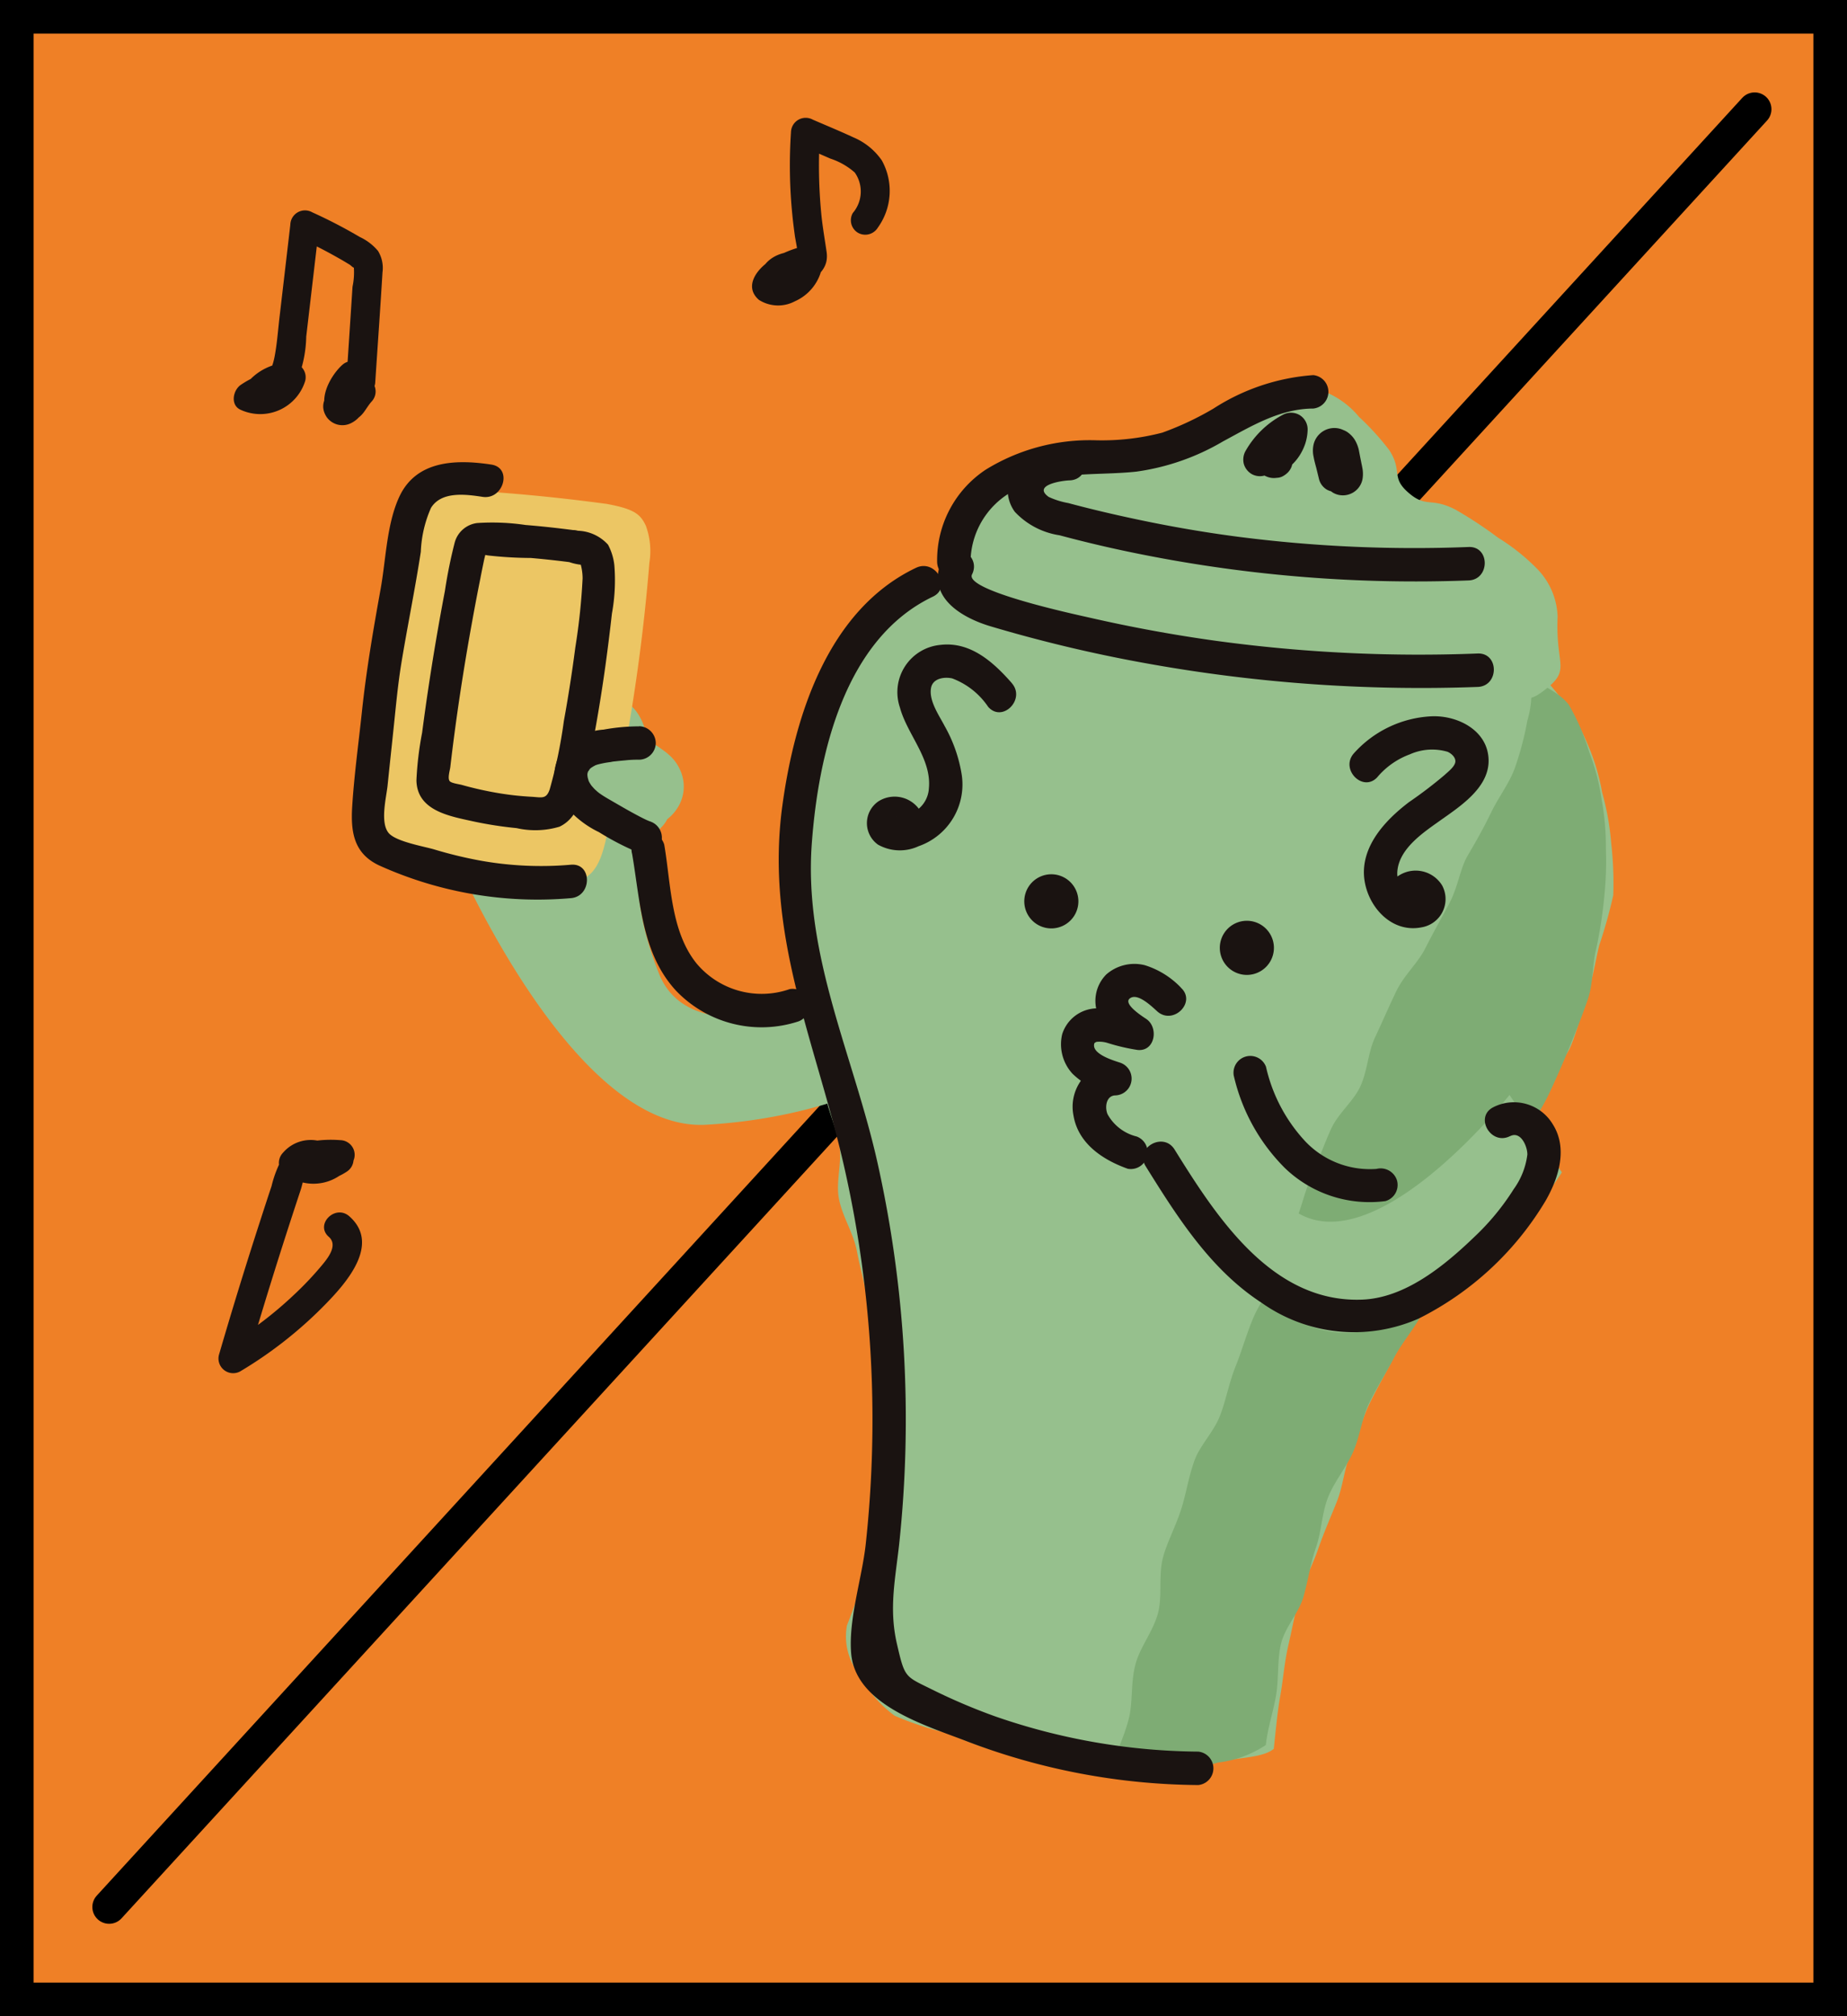 <svg xmlns="http://www.w3.org/2000/svg" width="110" height="120" viewBox="0 0 110 120">
  <g id="그룹_1807" data-name="그룹 1807" transform="translate(-262 -1178)">
    <g id="사각형_2206" data-name="사각형 2206" transform="translate(262 1178)" fill="#ef8026" stroke="#000" stroke-width="2">
      <rect width="110" height="120" stroke="none"/>
      <rect x="1" y="1" width="108" height="118" fill="none"/>
    </g>
    <line id="선_191" data-name="선 191" x1="98" y2="107" transform="translate(268.5 1184.5)" fill="none" stroke="#000" stroke-linecap="round" stroke-width="2"/>
    <g id="그룹_1605" data-name="그룹 1605" transform="translate(9182.634 -21.743)">
      <path id="패스_5492" data-name="패스 5492" d="M30.879,71.326s-12.4,6.268-14.805.272-.7-9.41-.7-9.41,2.106-.465,1.21-2.207a6.884,6.884,0,0,0-1.117-1.862s-.306-3.495-2.75-2.766-.415,3.623-.415,3.623S10.64,56,8.549,57.657c-2,1.579.911,3.716.911,3.716s-2.447-.116-2.727,1.889-3.2.539-3.2.539S10.7,81.038,18.871,80.573,31.763,76.81,31.763,76.81Z" transform="translate(-8897.452 1186.112)" fill="#96c08d" fill-rule="evenodd"/>
      <path id="패스_5493" data-name="패스 5493" d="M36.4,52.352a11.18,11.18,0,0,1,2.052.283,29.345,29.345,0,0,0,3.359,1.078,24.391,24.391,0,0,1,3.347,1.4c1.4.624,2.281,1.385,2.126,2.444a2.954,2.954,0,0,0-.939,1.9,22.536,22.536,0,0,1,2.847,1.156,19.722,19.722,0,0,1,2.9,1.187,13.064,13.064,0,0,1,2.172,2.257,11.831,11.831,0,0,1,1.548,2.669,12.735,12.735,0,0,1,.884,2.913,15.693,15.693,0,0,1,.539,3.018,20.962,20.962,0,0,1,.124,3.1,29.943,29.943,0,0,1-.838,2.99c-.233.974-.392,2.009-.721,3-.314.954-.562,1.974-.95,2.94-.376.939-1.311,1.66-1.745,2.6-.431.923-.605,1.986-1.078,2.9-.516.877-.927,1.815-1.439,2.692s-1.3,1.594-1.815,2.471-.621,1.986-1.121,2.87-1.292,1.606-1.776,2.5-1.144,1.695-1.61,2.595-.981,1.792-1.423,2.7-.675,1.932-1.086,2.859-.477,2-.849,2.944-.784,1.862-1.113,2.82-.822,1.862-1.105,2.839-.462,1.967-.69,2.959-.3,1.994-.477,3-.271,2.11-.384,3.126c-.644.535-2.079.52-3.4.776a20.687,20.687,0,0,1-3.219.465,31.177,31.177,0,0,1-3.3.337c-1.074-.066-2.149-.528-3.243-.69s-2.16-.434-3.212-.694a26.061,26.061,0,0,1-3.072-1.129,18.935,18.935,0,0,1-3.126-1.032,7.186,7.186,0,0,1-2.1-2.444,3.619,3.619,0,0,1-.745-2.94,26.76,26.76,0,0,0,1.02-3.064,27.263,27.263,0,0,0,.287-3.219c.144-1.071.706-2.106.741-3.177s-.431-2.145-.489-3.219.213-2.168.089-3.243c-.124-1.059-.213-2.141-.384-3.208s-.477-2.1-.679-3.161c-.2-1.047-.846-2.017-1.059-3.068s.213-2.23.008-3.285-.687-2.052-.865-3.111-.175-2.137-.318-3.2-.7-2.083-.783-3.153-.1-2.153-.112-3.227c-.027-1.09-.24-2.149-.24-3.173,0-1.094.578-2.141.624-3.157.05-1.1-.229-2.18-.109-3.177a26.315,26.315,0,0,1,.6-3.118,15.539,15.539,0,0,1,1.416-2.816c.454-.993.485-2.207,1.16-2.983a9.864,9.864,0,0,1,2.692-1.7,11.177,11.177,0,0,1,2.839-1.346,17.77,17.77,0,0,1,3.126-.392,24.3,24.3,0,0,1,3.13-.229c.136-.237.551-.1.679-.469a5.063,5.063,0,0,1-.776-2.653,12.39,12.39,0,0,1,3.161-.2c.919-.047,1.947-.295,2.975-.287s2.063.458,2.983.473a13.938,13.938,0,0,0,2.963-.3" transform="translate(-8881.913 1177.268)" fill="#96c08d" fill-rule="evenodd"/>
      <path id="패스_5494" data-name="패스 5494" d="M22.945,118.523c.112-1.02.438-1.947.609-2.944s.062-2.071.291-3.06,1.055-1.827,1.338-2.8.415-1.99.749-2.948.345-2.04.721-2.987,1.074-1.757,1.486-2.684.516-2,.958-2.917,1-1.776,1.47-2.676,1.16-1.683,1.645-2.575,1.032-1.745,1.532-2.634.915-1.807,1.427-2.692,1.183-1.656,1.7-2.533.946-1.807,1.462-2.688c.465-.9,1.063-1.73,1.489-2.638s.838-1.85,1.214-2.769c.388-.946.768-1.9,1.086-2.828.33-.97.256-2.052.5-3.006a27.036,27.036,0,0,0,.465-2.959,20.3,20.3,0,0,0,.112-2.975,15.588,15.588,0,0,0-.252-2.94,13.043,13.043,0,0,0-.749-2.866,12.889,12.889,0,0,0-1.214-2.8c-.59-.752-1.5-1.039-2.312-1.707a5.693,5.693,0,0,1-.151,2.661,18.106,18.106,0,0,1-.76,2.862c-.334.9-.966,1.707-1.4,2.61s-.919,1.757-1.408,2.587c-.431.733-.555,1.835-1.1,2.859-.434.815-.931,1.683-1.416,2.645-.431.857-1.253,1.579-1.714,2.529-.427.873-.822,1.807-1.268,2.75-.423.892-.45,1.994-.884,2.936-.419.9-1.319,1.594-1.742,2.529-.415.911-.745,1.873-1.16,2.8s-.617,1.959-1.02,2.886c-.411.943-.6,1.978-1,2.909s-1.086,1.753-1.466,2.684c-.4.95-.671,1.939-1.043,2.859-.388.974-.566,1.994-.919,2.913-.38.985-1.195,1.769-1.524,2.676-.365,1.012-.508,2.036-.8,2.928-.349,1.063-.846,1.978-1.071,2.828-.291,1.082-.031,2.288-.3,3.324-.291,1.094-1.074,2.025-1.342,3.045-.3,1.113-.144,2.281-.407,3.274-.3,1.148-.815,2.126-1.067,3.068a30.969,30.969,0,0,0,3.223.144,18.79,18.79,0,0,0,3.165-.632,6.552,6.552,0,0,0,2.855-1.047" transform="translate(-8868.192 1185.075)" fill="#7eac74"/>
      <path id="패스_5495" data-name="패스 5495" d="M11.42,61.431c-.683-1.757.167-1.831,1.032-3.572A4.932,4.932,0,0,1,15,55.291a16.368,16.368,0,0,1,2.831-.69c.927-.178,1.877-.6,2.851-.718,1.032-.128,2.071.089,2.952.016,1.691-.136,1.54.186,2.9-.345,1.249-.485.869-.861,2.118-1.648a13.12,13.12,0,0,1,2.51-1,3.922,3.922,0,0,1,2.544-.295,5.175,5.175,0,0,1,2.075,1.513,15.451,15.451,0,0,1,1.8,1.978c.8,1.237.1,1.6,1.09,2.486,1.121,1.008,1.365.272,2.882,1.071a25.251,25.251,0,0,1,2.517,1.66,12.27,12.27,0,0,1,2.362,1.893,4.278,4.278,0,0,1,1.175,2.8c-.14,3.029.9,3.142-.923,4.48-1.2.888-1.175-.058-3.06-.19-.846-.062-1.827-.38-2.956-.489-.915-.085-1.912-.186-2.983-.31-.939-.109-1.932-.221-2.971-.365-.954-.132-1.97-.093-2.99-.26-.962-.155-1.912-.524-2.917-.71-.962-.178-1.974-.186-2.963-.4-.966-.206-1.924-.516-2.909-.752-.966-.237-1.955-.419-2.928-.69s-1.947-.5-2.905-.8-1.866-.752-2.812-1.09-1.935-.621-2.859-1" transform="translate(-8875.476 1172.432)" fill="#96c08d" fill-rule="evenodd"/>
      <path id="패스_5496" data-name="패스 5496" d="M15.6,59.487a1.611,1.611,0,1,1-1.672-1.548A1.612,1.612,0,0,1,15.6,59.487" transform="translate(-8872.011 1193.84)" fill="#1a1311"/>
      <path id="패스_5497" data-name="패스 5497" d="M18.6,60.2a1.611,1.611,0,1,1-1.672-1.548A1.612,1.612,0,0,1,18.6,60.2" transform="translate(-8863.366 1195.895)" fill="#1a1311"/>
      <path id="패스_5498" data-name="패스 5498" d="M16.782,53.314C11.55,55.808,9.56,62.1,8.827,67.436c-1.051,7.637,1.893,13.886,3.6,21.193A67.926,67.926,0,0,1,14.188,103.7a68.458,68.458,0,0,1-.4,7.719c-.217,2.013-1.036,4.461-.869,6.5.256,3.1,4.48,4.3,6.916,5.248a39.354,39.354,0,0,0,13.758,2.595,1,1,0,0,0,0-1.99,37.735,37.735,0,0,1-12.055-2.083,35.17,35.17,0,0,1-3.8-1.614c-1.617-.8-1.621-.667-2.094-2.723-.485-2.1-.093-3.855.136-5.938A70.013,70.013,0,0,0,14.49,88.73c-1.427-6.384-4.395-12.3-3.917-18.971.384-5.31,1.951-12.222,7.211-14.727,1.16-.551.147-2.265-1-1.718" transform="translate(-8882.862 1180.224)" fill="#1a1311"/>
      <path id="패스_5499" data-name="패스 5499" d="M17.59,54.14a4.062,4.062,0,0,1,.365-.547c-.054.062-.1.132-.155.2a4.649,4.649,0,0,1,.8-.807c-.066.054-.136.1-.2.151a4.964,4.964,0,0,1,.683-.434c-.5-.287-1-.57-1.5-.861a1.634,1.634,0,0,1-.016.2l.035-.268a2.073,2.073,0,0,1-.132.5c.031-.078.066-.159.1-.233a1.972,1.972,0,0,1-.26.446c.05-.07.1-.132.155-.2a2.314,2.314,0,0,1-.365.365c.066-.05.132-.1.2-.151a2.2,2.2,0,0,1-.4.237.994.994,0,0,0-.493.857,1.149,1.149,0,0,0,.714,1.059,1.107,1.107,0,0,0,.613.081.815.815,0,0,0,.407-.12,1.279,1.279,0,0,0,.248-.19.991.991,0,0,0-.7-1.695,1.084,1.084,0,0,0-.706.287l-.016.012c.07-.05.136-.1.2-.151l-.031.019c.078-.039.155-.066.237-.1l-.039.008.268-.031h-.039l.264.031-.058-.012a2.114,2.114,0,0,1,.24.1l-.035-.023.2.155-.043-.043c.05.074.1.14.155.2l-.016-.027.1.233-.008-.039.035.264V53.6c-.163.283-.326.574-.493.861a2.921,2.921,0,0,0,1.2-1.067,3.176,3.176,0,0,0,.341-.725,2.939,2.939,0,0,0,.132-.822,1,1,0,0,0-.493-.857,1.019,1.019,0,0,0-1,0,5.523,5.523,0,0,0-2.207,2.149,1.051,1.051,0,0,0-.1.772,1.032,1.032,0,0,0,.458.593,1,1,0,0,0,1.361-.361" transform="translate(-8862.333 1173.448)" fill="#1a1311"/>
      <path id="패스_5500" data-name="패스 5500" d="M19.1,53.624c-.058-.24-.12-.481-.178-.721a6.718,6.718,0,0,1-.155-.671l.035.264a.757.757,0,0,1,0-.163l-.035.268.019-.078c-.031.081-.066.159-.1.24l.039-.07c-.054.066-.1.136-.155.2l.05-.05c-.066.05-.136.1-.2.155l.062-.035-.24.1.066-.019-.264.035h.1l-.268-.035a.608.608,0,0,1,.12.031c-.081-.031-.159-.066-.24-.1a.365.365,0,0,1,.085.047c-.066-.05-.132-.1-.2-.155a.529.529,0,0,1,.093.093c-.054-.066-.1-.136-.155-.2a.938.938,0,0,1,.081.151l-.1-.24a3.49,3.49,0,0,1,.151.624c.043.233.1.465.136.7l-.035-.264a.936.936,0,0,1,0,.147l.035-.264-.016.081.1-.237a.216.216,0,0,1-.035.066l.155-.2-.027.027c.066-.054.132-.1.2-.155l-.035.019c.081-.035.159-.07.24-.1l-.058.016.268-.035-.058,0,.264.035-.05-.016c.078.035.159.07.237.1l-.027-.016c.066.05.136.1.2.155l-.012-.012c.05.066.1.132.155.2l-.019-.031.1.237,0-.016a1.032,1.032,0,0,0-.458-.593,1,1,0,0,0-.768-.1,1,1,0,0,0-.694,1.222,1.189,1.189,0,0,0,.512.667,1.174,1.174,0,0,0,.884.116,1.187,1.187,0,0,0,.865-.908,1.862,1.862,0,0,0-.012-.718c-.019-.112-.047-.221-.066-.334-.043-.2-.081-.407-.12-.609a2.045,2.045,0,0,0-.26-.7,1.593,1.593,0,0,0-.465-.473,1.208,1.208,0,0,0-.2-.1,1.6,1.6,0,0,0-.213-.081,1.271,1.271,0,0,0-1.575.939,1.659,1.659,0,0,0,0,.718c.039.225.1.446.159.663l.171.7a1.025,1.025,0,0,0,.458.6,1.039,1.039,0,0,0,.768.1,1.02,1.02,0,0,0,.593-.458,1.058,1.058,0,0,0,.1-.768" transform="translate(-8859.262 1174.142)" fill="#1a1311"/>
      <path id="패스_5501" data-name="패스 5501" d="M13.032,61.4a4.851,4.851,0,0,1,3.386-4.588c2.094-.811,4.3-.559,6.485-.791a13.924,13.924,0,0,0,5.166-1.8c1.695-.911,3.39-1.947,5.376-1.955a1,1,0,0,0,0-1.99,12.621,12.621,0,0,0-5.942,1.99A18.03,18.03,0,0,1,24.455,53.7a14.278,14.278,0,0,1-3.976.454A11.808,11.808,0,0,0,13.943,55.9a6.459,6.459,0,0,0-2.9,5.508c.054,1.276,2.044,1.284,1.99,0" transform="translate(-8875.865 1171.793)" fill="#1a1311"/>
      <path id="패스_5502" data-name="패스 5502" d="M15.812,51.38a3.888,3.888,0,0,0-3.227,1.226,2.182,2.182,0,0,0-.035,2.641,4.579,4.579,0,0,0,2.657,1.392q2.449.657,4.938,1.148a83.3,83.3,0,0,0,19.428,1.54c1.276-.05,1.284-2.04,0-1.99a82.043,82.043,0,0,1-13.661-.6c-2.257-.291-4.5-.69-6.726-1.179-1.156-.252-2.308-.528-3.448-.834a4.7,4.7,0,0,1-1.175-.368c-.981-.706.776-.97,1.249-.985,1.276-.043,1.284-2.032,0-1.99" transform="translate(-8872.742 1174.962)" fill="#1a1311"/>
      <path id="패스_5503" data-name="패스 5503" d="M11.363,53.451c-1.109,2.215.939,3.53,2.816,4.092A85.7,85.7,0,0,0,23.9,59.827,91.846,91.846,0,0,0,43.2,61.154c1.28-.047,1.284-2.036,0-1.99a89.32,89.32,0,0,1-15.569-.752q-3.788-.524-7.521-1.377c-.787-.178-7.509-1.614-7.024-2.579.574-1.14-1.144-2.149-1.718-1" transform="translate(-8875.829 1179.474)" fill="#1a1311"/>
      <path id="패스_5504" data-name="패스 5504" d="M19.042,59.121a4.645,4.645,0,0,1,1.924-1.342,3.258,3.258,0,0,1,2.246-.151c.229.1.512.349.458.628s-.45.578-.644.76a25.937,25.937,0,0,1-2.114,1.61c-1.358,1.032-2.8,2.541-2.676,4.395.124,1.722,1.583,3.429,3.437,3.053a1.708,1.708,0,0,0,1.218-2.486A1.849,1.849,0,0,0,20,65.245a1,1,0,0,0,1.408,1.408c-.058.05-.163.016-.237-.07-.147-.171.1-.372.062-.442a2.63,2.63,0,0,1-.438-.132,1.43,1.43,0,0,1-.574-1.276c.116-1.33,1.489-2.261,2.478-2.963,1.179-.842,2.948-1.947,2.956-3.592.008-1.8-1.831-2.738-3.421-2.661a6.639,6.639,0,0,0-4.6,2.2c-.849.954.551,2.366,1.408,1.408" transform="translate(-8857.634 1186.86)" fill="#1a1311"/>
      <path id="패스_5505" data-name="패스 5505" d="M18.59,56.713c-1.1-1.253-2.467-2.49-4.259-2.277a2.825,2.825,0,0,0-2.409,3.724c.438,1.617,1.893,3.041,1.726,4.81a1.717,1.717,0,0,1-1.016,1.474,7.191,7.191,0,0,1-.865.233c.058.023.027.019-.089-.019q.239.064.256.407c-.027.407-.621.543-.578.093.047-.167.089-.334.136-.5l-.062.085.357-.357-.1.05c.171-.047.337-.093.5-.136h-.1c.167.047.334.089.5.136l-.081-.058a.994.994,0,0,0-1,1.718,1.191,1.191,0,0,0,1.482-.147,1.329,1.329,0,0,0,.186-1.567,1.8,1.8,0,0,0-2.517-.644,1.57,1.57,0,0,0-.039,2.587,2.653,2.653,0,0,0,2.416.093,3.891,3.891,0,0,0,2.552-4.36,8.608,8.608,0,0,0-1-2.793c-.33-.636-.946-1.5-.811-2.261.1-.578.78-.679,1.261-.574a4.481,4.481,0,0,1,2.141,1.691c.846.966,2.25-.446,1.408-1.408" transform="translate(-8878.961 1183.69)" fill="#1a1311"/>
      <path id="패스_5506" data-name="패스 5506" d="M11.471,53.921a6.213,6.213,0,0,0-2.273.946c-.745.508-1.486,1.513-.593,2.288a2.132,2.132,0,0,0,2.141.085,2.8,2.8,0,0,0,1.528-1.676.871.871,0,0,0-.4-.974c-1.1-.636-2.909-.252-3.231,1.133a1.212,1.212,0,0,0,1.105,1.548c.741,0,1.334-.694,1.862-1.133.632-.524,1.16-.95,1.024-1.854-.109-.749-.24-1.489-.314-2.242a30.055,30.055,0,0,1-.074-4.872l-1.3.745c.64.279,1.28.555,1.92.834a4.126,4.126,0,0,1,1.447.826,1.962,1.962,0,0,1-.116,2.409.867.867,0,0,0,.31,1.179.877.877,0,0,0,1.179-.306,3.735,3.735,0,0,0,.24-4,3.883,3.883,0,0,0-1.691-1.373c-.8-.372-1.614-.706-2.42-1.055a.876.876,0,0,0-1.3.745,29.433,29.433,0,0,0,.085,4.961c.039.4.093.811.147,1.214.008.074.229,1.233.2,1.249.112-.217.1-.256-.027-.116l-.136.112c-.175.147-.353.291-.528.438l-.4.33c-.089.074-.178.147-.264.221.081-.031.054-.031-.078,0h.458l.008,0,.31.31a.378.378,0,0,1,0,.291c-.008-.043.019-.07.081-.089a.655.655,0,0,0,.14-.066.55.55,0,0,1,.485.054c-.132-.326-.264-.648-.4-.974-.124.345-.78.83-1.047.624l.31.31c-.019-.035-.043-.07-.062-.109l.12.434c-.081.151-.081.178,0,.081.085-.062.175-.124.268-.182a4.385,4.385,0,0,1,.559-.314,4.983,4.983,0,0,1,1.167-.368c1.086-.221.628-1.885-.458-1.664" transform="translate(-8884.041 1160.436)" fill="#1a1311"/>
      <path id="패스_5507" data-name="패스 5507" d="M7,62.616a2.176,2.176,0,0,0-3.146.167.876.876,0,0,0,.175,1.354,3.646,3.646,0,0,0,3.619-.225.877.877,0,0,0-.206-1.579,3.35,3.35,0,0,0-3.165.431.875.875,0,0,0,0,1.489,2.773,2.773,0,0,0,3.735-.919.874.874,0,0,0-.745-1.3c-1.071-.085-2.731.039-3.413,1a6.612,6.612,0,0,0-.679,1.73q-.337,1.012-.663,2.025-1.3,4-2.475,8.037A.874.874,0,0,0,1.3,75.8a24.822,24.822,0,0,0,5.135-4.053C7.655,70.49,9.672,68.2,7.8,66.561c-.834-.729-2.056.489-1.222,1.222.539.469.016,1.183-.33,1.606a19.254,19.254,0,0,1-1.769,1.877A22.975,22.975,0,0,1,.429,74.315l1.268.974q1.012-3.468,2.11-6.912.541-1.693,1.1-3.378c.147-.434.147-.9.6-1.059a4.256,4.256,0,0,1,1.753-.178c-.248-.434-.5-.865-.745-1.3a1.011,1.011,0,0,1-1.377.3v1.489A1.779,1.779,0,0,1,6.98,64c-.07-.524-.14-1.051-.206-1.575a1.9,1.9,0,0,1-1.877.225L5.072,64c.167-.217.458-.388.706-.167.818.745,2.04-.469,1.218-1.218" transform="translate(-8907.635 1205.569)" fill="#1a1311"/>
      <path id="패스_5508" data-name="패스 5508" d="M2.554,57.3a5.706,5.706,0,0,0-1.893.83c-.473.318-.648,1.218,0,1.493A2.8,2.8,0,0,0,4.493,57.9a.871.871,0,0,0-.834-1.09,3.325,3.325,0,0,0-2.568,1.14A.87.87,0,0,0,1.7,59.418,2.486,2.486,0,0,0,3.919,58.1a7.27,7.27,0,0,0,.636-2.839q.39-3.334.78-6.664c-.431.252-.865.5-1.3.745.815.372,1.614.776,2.393,1.218.24.132.477.275.714.419.1.066.3.287.244.1a4.147,4.147,0,0,1-.074,1.214l-.372,5.667c.489-.206.981-.4,1.47-.609-.167-.136-.337-.264-.5-.392a.89.89,0,0,0-1.222,0c-.714.652-1.555,2.18-.7,3.037a1.31,1.31,0,0,0,1.369.248c.586-.206.718-.7,1.094-1.121a.871.871,0,0,0-.838-1.443c-.989.186-2.634,1.179-1.835,2.378a1.149,1.149,0,0,0,1.513.318,1.5,1.5,0,0,0,.566-.535c.1-.171.147-.528.295-.655a.869.869,0,0,0-.838-1.443c-.2.062-.392.124-.586.194-1.051.341-.6,2.009.458,1.656l.586-.186c-.279-.481-.559-.962-.842-1.443a1.555,1.555,0,0,0-.423.628,1.069,1.069,0,0,0-.116.322c0,.163.047-.124.213-.109l.434.116-.081-.047c.1.109.206.209.306.314l.008,0v.454c.035-.116.64-.268.8-.295-.279-.481-.559-.962-.842-1.439a3.436,3.436,0,0,0-.4.543c-.225.376-.035.031.206.194l.306.3c.027.159.05.144.074-.054a.705.705,0,0,1,.1-.248,1.555,1.555,0,0,1,.388-.465H6.688c.171.132.337.264.508.392a.874.874,0,0,0,1.47-.609c.144-2.172.3-4.352.431-6.524a1.938,1.938,0,0,0-.268-1.276,3.133,3.133,0,0,0-1.078-.826,29.87,29.87,0,0,0-2.843-1.474.873.873,0,0,0-1.3.741q-.314,2.688-.628,5.372c-.1.811-.151,1.629-.3,2.428-.1.535-.306,1.327-.981,1.3.2.493.4.981.609,1.478a1.654,1.654,0,0,1,1.346-.636c-.275-.365-.551-.729-.83-1.09a1.057,1.057,0,0,1-1.3.69v1.493a4.239,4.239,0,0,1,1.482-.659c1.078-.26.621-1.928-.458-1.664" transform="translate(-8906.951 1164.516)" fill="#1a1311"/>
      <path id="패스_5509" data-name="패스 5509" d="M39.133,66.772s-8.607,10.911-13.312,6.489-4.6-8.238-4.6-8.238,2.537-3.813.993-5.011-2.622,1.28-2.622,1.28-1.753-3.041-3.661-1.346,1.152,3.46,1.152,3.46-4.073-2.277-3.96.384a2.954,2.954,0,0,0,2.393,2.987s-2.269.927-1.676,2.862,3.929,1.187,3.929,1.187,7.16,13.257,14.371,9.394,10.108-8.843,10.108-8.843Z" transform="translate(-8869.867 1198.14)" fill="#96c08d" fill-rule="evenodd"/>
      <path id="패스_5510" data-name="패스 5510" d="M36.062,63.454c.64-.326,1.036.636,1.024,1.1a4.451,4.451,0,0,1-.811,2.052,14.543,14.543,0,0,1-2.339,2.839c-1.78,1.711-4.115,3.642-6.691,3.739-5.376.209-8.684-4.941-11.171-8.937-.675-1.082-2.4-.085-1.718,1,1.873,3.006,3.852,6.136,6.881,8.11a9.542,9.542,0,0,0,9.371.958,18.371,18.371,0,0,0,7.575-7.032c.768-1.346,1.323-3.1.423-4.526a2.7,2.7,0,0,0-3.549-1.024c-1.14.582-.136,2.3,1,1.718" transform="translate(-8866.757 1203.91)" fill="#1a1311"/>
      <path id="패스_5511" data-name="패스 5511" d="M20.088,60.72a5.044,5.044,0,0,0-2.149-1.334,2.542,2.542,0,0,0-2.292.547,2.226,2.226,0,0,0-.462,2.475,4.247,4.247,0,0,0,1.827,1.885c.167-.617.334-1.237.5-1.854a15.034,15.034,0,0,0-2.428-.485,2.2,2.2,0,0,0-2.067,1.536,2.588,2.588,0,0,0,.621,2.362A5.047,5.047,0,0,0,15.919,67.1c.085-.652.175-1.3.264-1.955a2.666,2.666,0,0,0-2.494,3.184c.279,1.676,1.749,2.645,3.235,3.173a1,1,0,0,0,.531-1.92,2.716,2.716,0,0,1-1.738-1.33c-.175-.419-.078-1.105.465-1.117a1,1,0,0,0,.264-1.955c-.427-.14-1.815-.555-1.482-1.222-.07.14.012,0,.12-.012a1.64,1.64,0,0,1,.644.07,11.785,11.785,0,0,0,1.784.415c1.051.1,1.264-1.361.5-1.854-.248-.163-1.389-.9-.962-1.218.454-.345,1.284.465,1.625.772.95.853,2.362-.547,1.408-1.408" transform="translate(-8870.391 1197.804)" fill="#1a1311"/>
      <path id="패스_5512" data-name="패스 5512" d="M16.118,52.889q-4.6-.623-9.247-.849a1.312,1.312,0,0,0-.935.186,1.333,1.333,0,0,0-.365.78A173.875,173.875,0,0,0,2.453,71.631a2.19,2.19,0,0,0,.109,1.276,2.185,2.185,0,0,0,1.447.892,42.632,42.632,0,0,0,9.53,1.555,2.819,2.819,0,0,0,1.183-.116c.857-.341,1.187-1.361,1.4-2.257A111.365,111.365,0,0,0,18.736,56.4a4.366,4.366,0,0,0-.213-2.207c-.322-.679-.679-1-2.4-1.307" transform="translate(-8900.695 1176.836)" fill="#ecc664"/>
      <path id="패스_5513" data-name="패스 5513" d="M11.674,53.236a52.7,52.7,0,0,0-5.415-.442.708.708,0,0,0-.551.147,1.066,1.066,0,0,0-.229.559Q4.107,60.039,3.327,66.7a1.828,1.828,0,0,0,.043.9A1.2,1.2,0,0,0,4.2,68.2a20.606,20.606,0,0,0,5.57.935,1.4,1.4,0,0,0,.7-.1c.508-.252.718-.977.857-1.614a96.11,96.11,0,0,0,1.823-11.745,3.591,3.591,0,0,0-.089-1.555c-.175-.469.128-.621-1.389-.877" transform="translate(-8898.156 1179.029)" fill="#ecc664"/>
      <path id="패스_5514" data-name="패스 5514" d="M12.4,53.007c-.95-.124-1.9-.229-2.859-.306a13.522,13.522,0,0,0-2.878-.116,1.585,1.585,0,0,0-1.346,1.187,28.688,28.688,0,0,0-.578,2.859q-.553,2.9-.989,5.81c-.132.873-.252,1.749-.368,2.626A19.437,19.437,0,0,0,3.044,67.9c.035,1.8,1.947,2.126,3.355,2.436a22.822,22.822,0,0,0,2.61.407,5.043,5.043,0,0,0,2.556-.085c1.389-.652,1.513-2.626,1.776-3.929q.57-2.839.966-5.706.209-1.524.38-3.053a11.01,11.01,0,0,0,.144-2.874,3.37,3.37,0,0,0-.376-1.222,2.525,2.525,0,0,0-1.8-.83c-1.218-.217-1.742,1.645-.512,1.866a3.373,3.373,0,0,0,.787.167c.062-.027.043-.175-.132-.225-.058-.012,0,.054.023.171a3.214,3.214,0,0,1,.12.853,37.5,37.5,0,0,1-.434,4.111q-.285,2.2-.683,4.383a29.411,29.411,0,0,1-.842,4.065c-.206.605-.477.477-1.082.442a17.508,17.508,0,0,1-2.106-.24q-1.03-.18-2.036-.462c-.155-.047-.628-.1-.733-.229-.136-.167.008-.621.035-.826C5.4,64.2,5.844,61.292,6.371,58.4q.227-1.257.477-2.5c.07-.365.144-.729.221-1.1.035-.167.089-.341.112-.512-.039.31-.353.128.116.225a23.3,23.3,0,0,0,2.556.151q1.274.111,2.541.279a.978.978,0,0,0,.97-.97.991.991,0,0,0-.97-.97" transform="translate(-8898.877 1178.288)" fill="#1a1311"/>
      <path id="패스_5515" data-name="패스 5515" d="M11.076,57.212a2.7,2.7,0,0,0-3.212-.357,2.3,2.3,0,0,0-.427,3.712,2.976,2.976,0,0,0,2.277.834,3.554,3.554,0,0,0,1.435-.392,2.641,2.641,0,0,0,1.071-1.043,2.356,2.356,0,0,0,.19-1.858,2.63,2.63,0,0,0-.6-1.016,4.012,4.012,0,0,0-.617-.508A3.63,3.63,0,0,0,9.1,55.819a5,5,0,0,0-1.924.434,3.5,3.5,0,0,0-1.261.725,2.231,2.231,0,0,0-.31,2.727c.88,1.466,2.63,1.912,4.208,2.106a1.441,1.441,0,0,0,.745-.167,1.43,1.43,0,0,0,.624-.4,1.934,1.934,0,0,0,0-2.742c-.128-.1-.26-.2-.392-.306a1.925,1.925,0,0,0-.977-.264l-.124-.016.516.07A6.046,6.046,0,0,1,8.761,57.6l.465.2a2.833,2.833,0,0,1-.59-.33c.128.1.26.2.392.3a1.7,1.7,0,0,1-.291-.287c.1.132.206.26.306.392a1.76,1.76,0,0,1-.116-.178c.066.151.132.306.2.462a.387.387,0,0,1-.039-.112l.07.516,0-.058c-.019.175-.043.345-.066.516a.153.153,0,0,1,.023-.081c-.066.151-.132.306-.2.462l.023-.039-.3.4a.573.573,0,0,1,.1-.1l-.392.3a2.039,2.039,0,0,1,.275-.14c-.151.066-.306.132-.462.2a5.43,5.43,0,0,1,1.222-.376l-.516.07a1.638,1.638,0,0,1,.365-.008l-.516-.07a1.381,1.381,0,0,1,.33.089c-.155-.066-.31-.132-.462-.2a3.572,3.572,0,0,1,.659.4c-.132-.1-.26-.2-.392-.3a1.5,1.5,0,0,1,.252.244c-.1-.132-.2-.26-.3-.392a1.245,1.245,0,0,1,.074.12l-.194-.462a.829.829,0,0,1,.035.132c-.023-.171-.047-.341-.066-.516a.4.4,0,0,1,0,.1l.07-.516a.655.655,0,0,1-.035.132l.194-.462a.71.71,0,0,1-.07.116c.1-.128.2-.26.3-.392a1.09,1.09,0,0,1-.136.132c.128-.1.26-.2.392-.306a.944.944,0,0,1-.209.12c.155-.062.31-.128.462-.194a1.672,1.672,0,0,1-.361.1l.516-.07a1.778,1.778,0,0,1-.38,0l.516.07a1.6,1.6,0,0,1-.268-.07c.155.062.31.128.465.194a1.041,1.041,0,0,1-.24-.136c.132.1.264.2.392.3a1.084,1.084,0,0,1-.136-.132c.1.132.206.264.306.392a.647.647,0,0,1-.081-.128c.066.151.128.306.194.462a.4.4,0,0,1-.027-.1c.023.175.047.345.066.516a.405.405,0,0,1,0-.1l-.07.516a.335.335,0,0,1,.023-.089l-.194.462.047-.07c-.1.132-.2.26-.3.392a.309.309,0,0,1,.066-.058l-.4.3a1.218,1.218,0,0,1,.12-.07l-.465.2a1.318,1.318,0,0,1,.268-.078l-.516.07a1.2,1.2,0,0,1,.237,0l-.516-.07a.971.971,0,0,1,.175.047c-.155-.062-.31-.128-.465-.194a.317.317,0,0,1,.078.047c-.132-.1-.264-.206-.392-.306a.5.5,0,0,1,.066.062,2,2,0,0,0,1.369.57,1.974,1.974,0,0,0,1.373-.57,1.951,1.951,0,0,0,.566-1.369,2.029,2.029,0,0,0-.566-1.373" transform="translate(-8892.431 1187.741)" fill="#96c08d"/>
      <path id="패스_5516" data-name="패스 5516" d="M10.214,55.671a11.8,11.8,0,0,0-2.122.194,3.643,3.643,0,0,0-2.23.962,2.69,2.69,0,0,0-.283,3.262A5.864,5.864,0,0,0,7.821,61.97a16.323,16.323,0,0,0,2.486,1.272,1,1,0,0,0,1.226-.694,1.022,1.022,0,0,0-.694-1.226c-.039-.012-.256-.089-.1-.035s-.054-.027-.089-.043c-.159-.074-.31-.151-.465-.233-.318-.167-.632-.341-.943-.52-.268-.155-.531-.306-.8-.462-.163-.093-.33-.194-.489-.3-.035-.027-.074-.05-.112-.078-.019-.016-.167-.132-.081-.058s-.031-.031-.039-.039c-.047-.039-.089-.081-.136-.12-.074-.074-.144-.155-.213-.233s0,.008.016.023c-.023-.035-.05-.07-.074-.109a1.776,1.776,0,0,1-.144-.268c.07.171-.012-.074-.023-.132-.008-.035-.027-.213-.019-.081s0-.023,0-.039l0-.128c0-.112,0,.031-.008.054a1.316,1.316,0,0,0,.043-.167c0,.019-.078.132-.019.043.043-.066.178-.229.054-.109.043-.039.078-.081.116-.12.012-.008.116-.1.027-.031-.074.062.109-.066.147-.085s.1-.054.147-.081c.1-.054-.027.016-.043.019.058-.016.112-.039.171-.054a5.941,5.941,0,0,1,.741-.14c.1-.016.3-.066.078-.016.089-.019.19-.023.283-.035.175-.019.345-.035.52-.05a6.365,6.365,0,0,1,.815-.039,1.006,1.006,0,0,0,1-.993,1.017,1.017,0,0,0-1-1" transform="translate(-8892.779 1187.303)" fill="#1a1311"/>
      <path id="패스_5517" data-name="패스 5517" d="M6.369,58.553c.489,2.82.559,5.911,2.6,8.141a7.047,7.047,0,0,0,7.315,1.846,1,1,0,0,0-.528-1.92,5.06,5.06,0,0,1-5.55-1.532c-1.548-1.924-1.52-4.744-1.92-7.063a1.007,1.007,0,0,0-1.226-.7,1.02,1.02,0,0,0-.694,1.226" transform="translate(-8889.36 1191.993)" fill="#1a1311"/>
      <path id="패스_5518" data-name="패스 5518" d="M15.621,61.944a11.339,11.339,0,0,0,3.045,5.5A7.273,7.273,0,0,0,24.65,69.41a1,1,0,0,0,.694-1.222,1.02,1.02,0,0,0-1.226-.694,5.3,5.3,0,0,1-4.228-1.629,9.592,9.592,0,0,1-2.35-4.449,1,1,0,0,0-1.92.528" transform="translate(-8862.776 1201.82)" fill="#1a1311"/>
      <path id="패스_5519" data-name="패스 5519" d="M10.362,51.757c-2.091-.318-4.476-.268-5.488,1.924-.749,1.625-.791,3.708-1.105,5.461-.442,2.447-.861,4.879-1.121,7.354-.2,1.881-.462,3.766-.578,5.655-.089,1.513.12,2.75,1.583,3.452A22.9,22.9,0,0,0,15.1,77.562c1.264-.109,1.276-2.1,0-1.99a20.429,20.429,0,0,1-5.415-.248,25.233,25.233,0,0,1-2.719-.659c-.609-.182-2.285-.462-2.723-.981-.524-.628-.136-2.122-.062-2.835.109-1.071.225-2.137.337-3.208.144-1.346.26-2.692.477-4.03.365-2.226.822-4.433,1.164-6.664a7.135,7.135,0,0,1,.605-2.61c.617-1.008,2.079-.811,3.072-.659,1.253.19,1.792-1.726.528-1.92" transform="translate(-8901.731 1175.637)" fill="#1a1311"/>
    </g>
  </g>
</svg>
